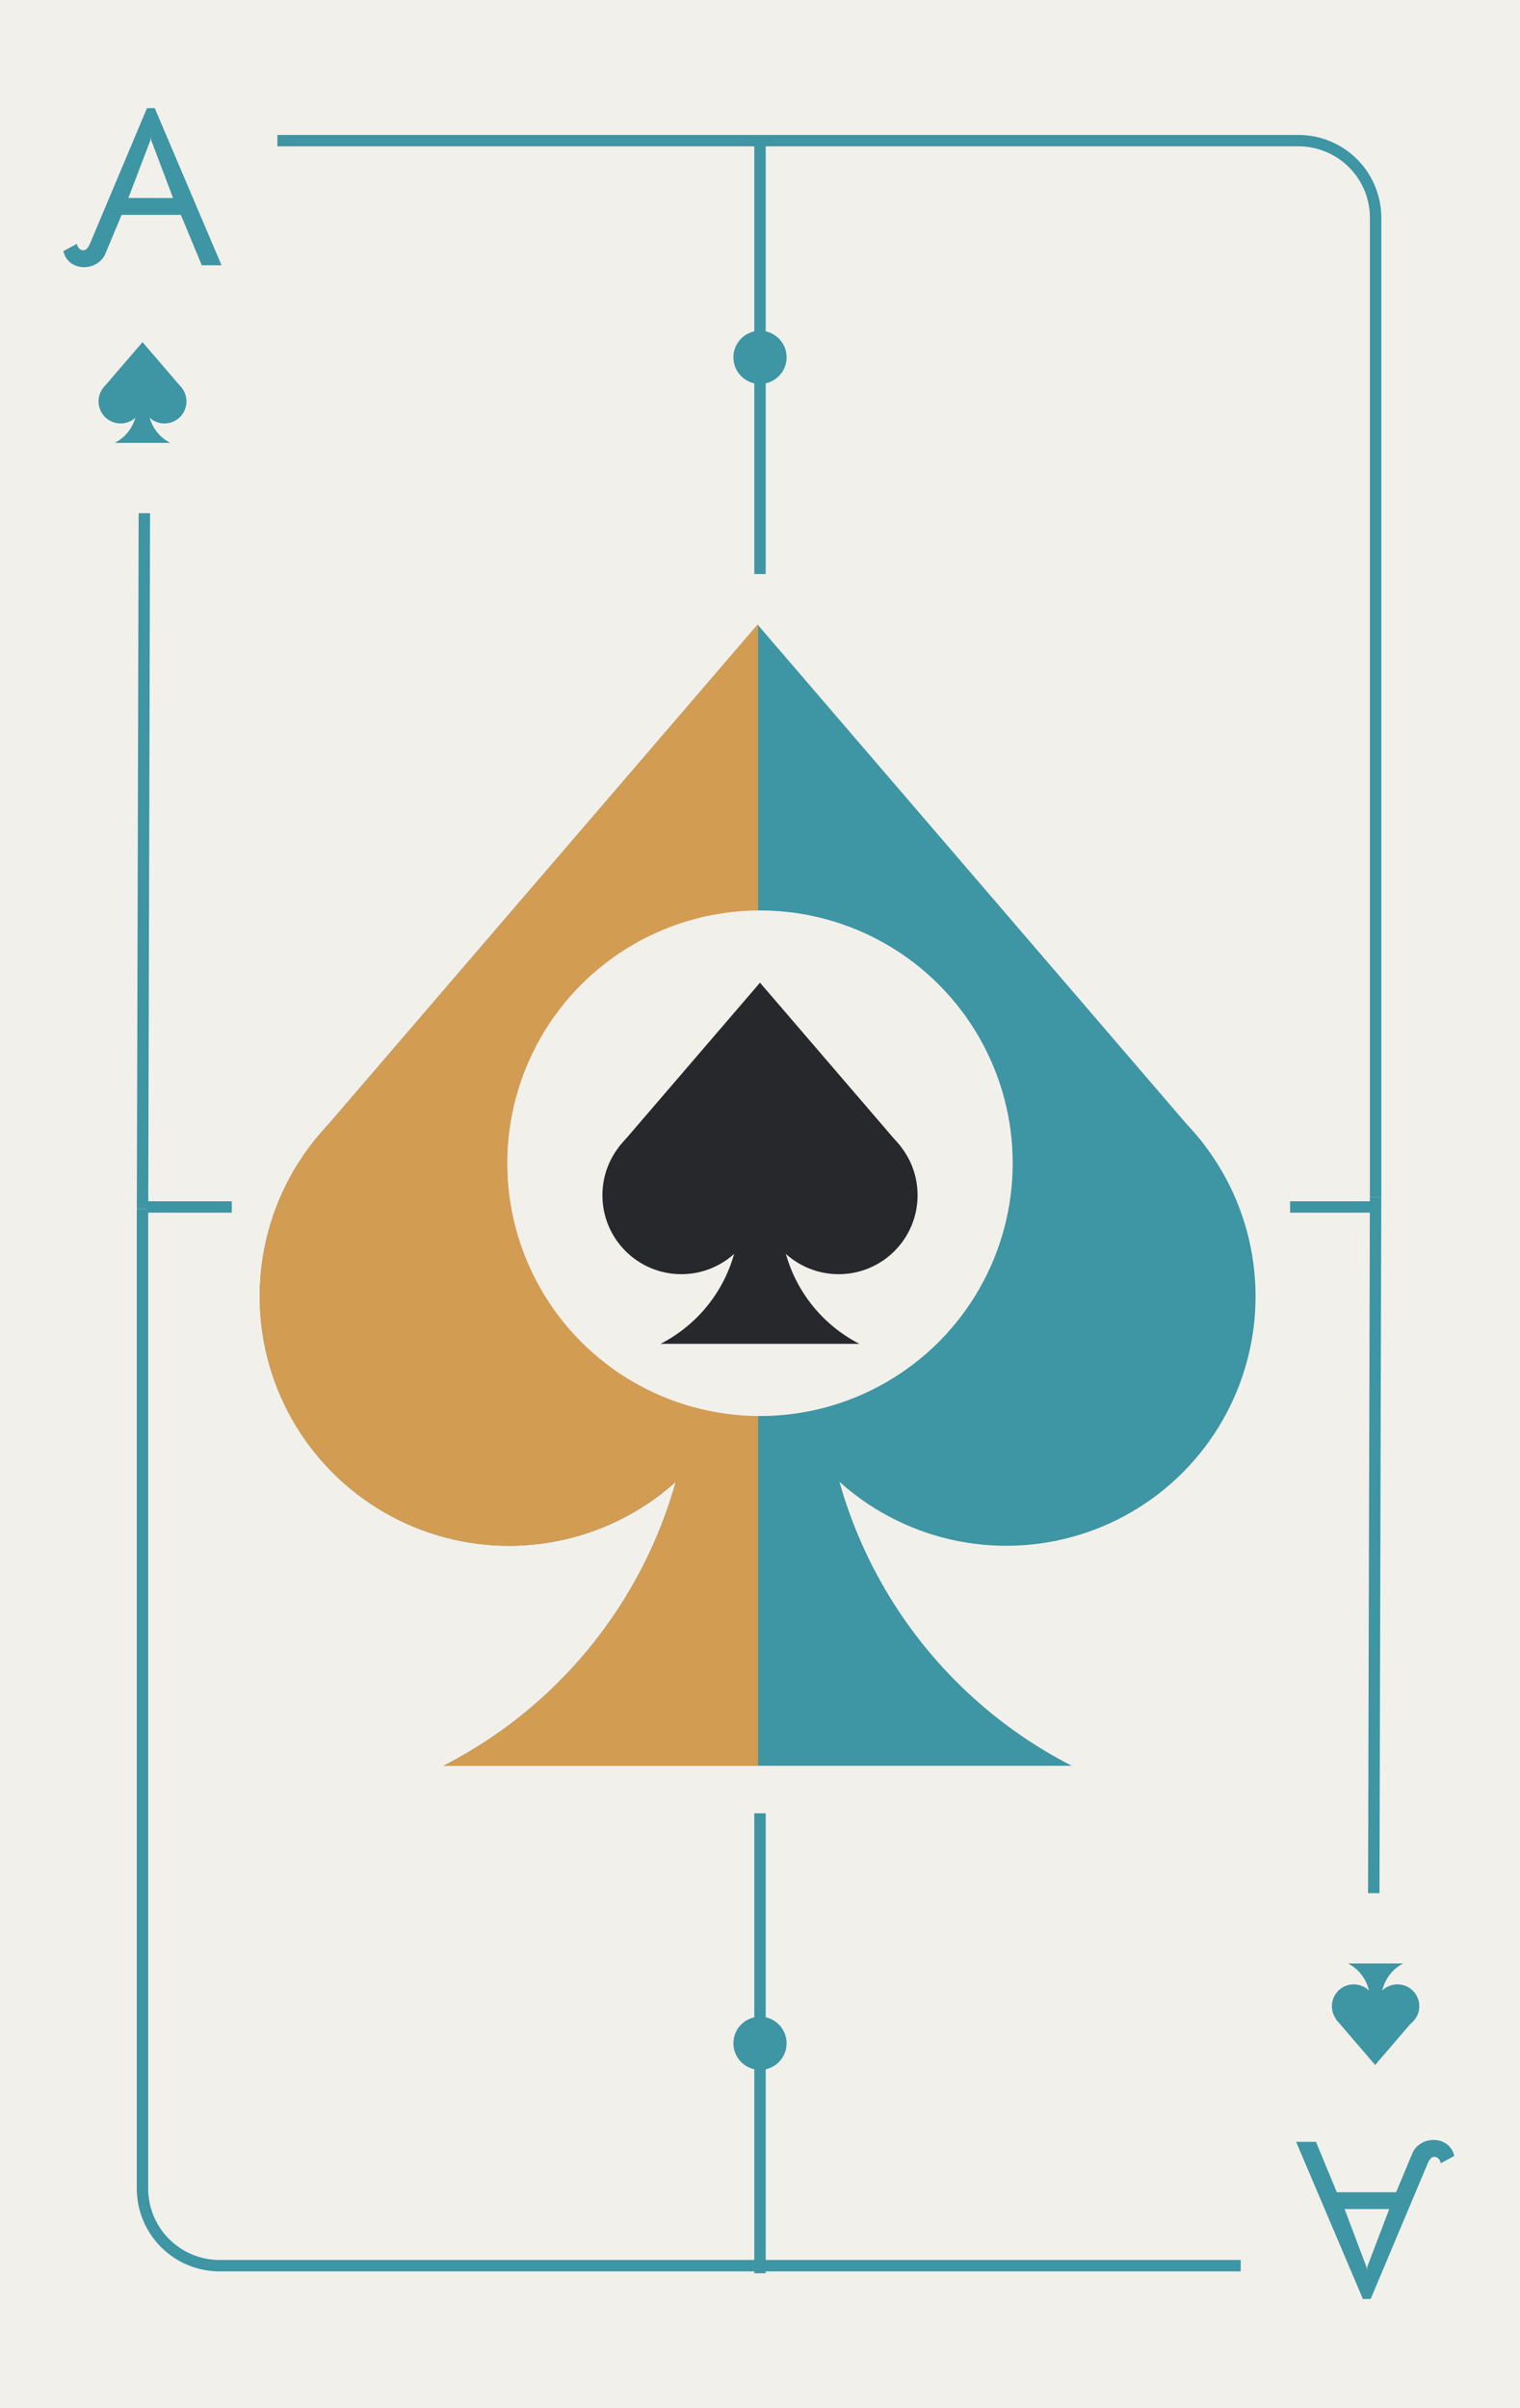 <svg xmlns="http://www.w3.org/2000/svg" viewBox="0 0 800 1267"><defs><style>.cls-1{fill:#f2f0eb;}.cls-2{fill:#3e95a3;}.cls-3{fill:#d39c53;}.cls-4{fill:#27282b;}</style></defs><title>As</title><g id="Layer_2" data-name="Layer 2"><rect class="cls-1" width="800" height="1267"/></g><g id="Layer_1" data-name="Layer 1"><polygon class="cls-2" points="633.03 601.27 398.75 675.93 164.47 601.27 398.75 328.63 633.03 601.27"/><circle class="cls-2" cx="267.92" cy="682.03" r="131.23"/><circle class="cls-2" cx="529.59" cy="682.03" r="131.23"/><path class="cls-2" d="M564.09,929H233.42A241.07,241.07,0,0,0,364.65,714.41V611.82h68.2V714.41A241.06,241.06,0,0,0,564.09,929Z"/><path class="cls-3" d="M233.42,929H399V328.92l-.25-.29L172.34,592.11q-4.12,4.38-7.84,9.12A131.23,131.23,0,0,0,355.67,779.6,241.08,241.08,0,0,1,233.42,929Z"/><circle class="cls-1" cx="400" cy="612" r="133"/><rect class="cls-2" x="77" y="632" width="45" height="6"/><rect class="cls-2" x="679" y="632" width="45" height="6"/><rect class="cls-2" x="397" y="74" width="6" height="228"/><rect class="cls-2" x="397" y="954" width="6" height="242"/><circle class="cls-2" cx="400" cy="188" r="14"/><circle class="cls-2" cx="400" cy="1075" r="14"/><polygon class="cls-4" points="474.14 603.28 400 626.91 325.86 603.28 400 517 474.14 603.28"/><circle class="cls-4" cx="358.59" cy="628.84" r="41.53"/><circle class="cls-4" cx="441.41" cy="628.84" r="41.53"/><path class="cls-4" d="M452.32,707H347.68a76.29,76.29,0,0,0,41.53-67.91V606.62h21.58v32.47A76.29,76.29,0,0,0,452.32,707Z"/><path class="cls-2" d="M37.08,138.19a10.58,10.58,0,0,1-3.72-6.06l7.08-3.84a5,5,0,0,0,1.26,2.46,2.88,2.88,0,0,0,2.1.9,2.69,2.69,0,0,0,2-.9,9,9,0,0,0,1.56-2.58l30-71.28h4.08l35.16,82.68H106.2l-11-26.52H64l-8.52,20.4A10.69,10.69,0,0,1,51,138.61a12,12,0,0,1-6.36,1.92A11.62,11.62,0,0,1,37.08,138.19Zm54-34L79.56,73.69l-.24-1.8-.12,1.8L67.56,104.17Z"/><path class="cls-2" d="M727,630h-6V114.54A37.58,37.58,0,0,0,683.46,77H146V71H683.46A43.59,43.59,0,0,1,727,114.54Z"/><rect class="cls-2" x="-107.5" y="450" width="366" height="6" transform="translate(-377.7 527.32) rotate(-89.85)"/><polygon class="cls-2" points="95.68 204.07 75 210.66 54.32 204.07 75 180 95.68 204.07"/><circle class="cls-2" cx="63.45" cy="211.2" r="11.59"/><circle class="cls-2" cx="86.55" cy="211.2" r="11.59"/><path class="cls-2" d="M89.6,233H60.4A21.27,21.27,0,0,0,72,214.06V205h6v9.06A21.27,21.27,0,0,0,89.6,233Z"/><path class="cls-2" d="M761.68,1128.22a10.58,10.58,0,0,1,3.72,6.06l-7.08,3.84a5,5,0,0,0-1.26-2.46,2.88,2.88,0,0,0-2.1-.9,2.69,2.69,0,0,0-2,.9,9,9,0,0,0-1.56,2.58l-30,71.28h-4.08l-35.16-82.68h10.44l11,26.52h31.2l8.52-20.4a10.69,10.69,0,0,1,4.44-5.16,12,12,0,0,1,6.36-1.92A11.62,11.62,0,0,1,761.68,1128.22Zm-54,34,11.52,30.48.24,1.8.12-1.8,11.64-30.48Z"/><path class="cls-2" d="M653,1195H115.54A43.59,43.59,0,0,1,72,1151.46V636h6v515.46A37.58,37.58,0,0,0,115.54,1189H653Z"/><rect class="cls-2" x="540.5" y="810" width="366" height="6" transform="translate(-91.38 1534.38) rotate(-89.85)"/><polygon class="cls-2" points="703.08 1062.34 723.76 1055.75 744.44 1062.34 723.76 1086.41 703.08 1062.34"/><circle class="cls-2" cx="735.5" cy="1055.5" r="11.5"/><circle class="cls-2" cx="712.5" cy="1055.5" r="11.5"/><path class="cls-2" d="M709.45,1033h29.1A21.26,21.26,0,0,0,727,1051.91V1061h-6v-9.09A21.26,21.26,0,0,0,709.45,1033Z"/></g></svg>